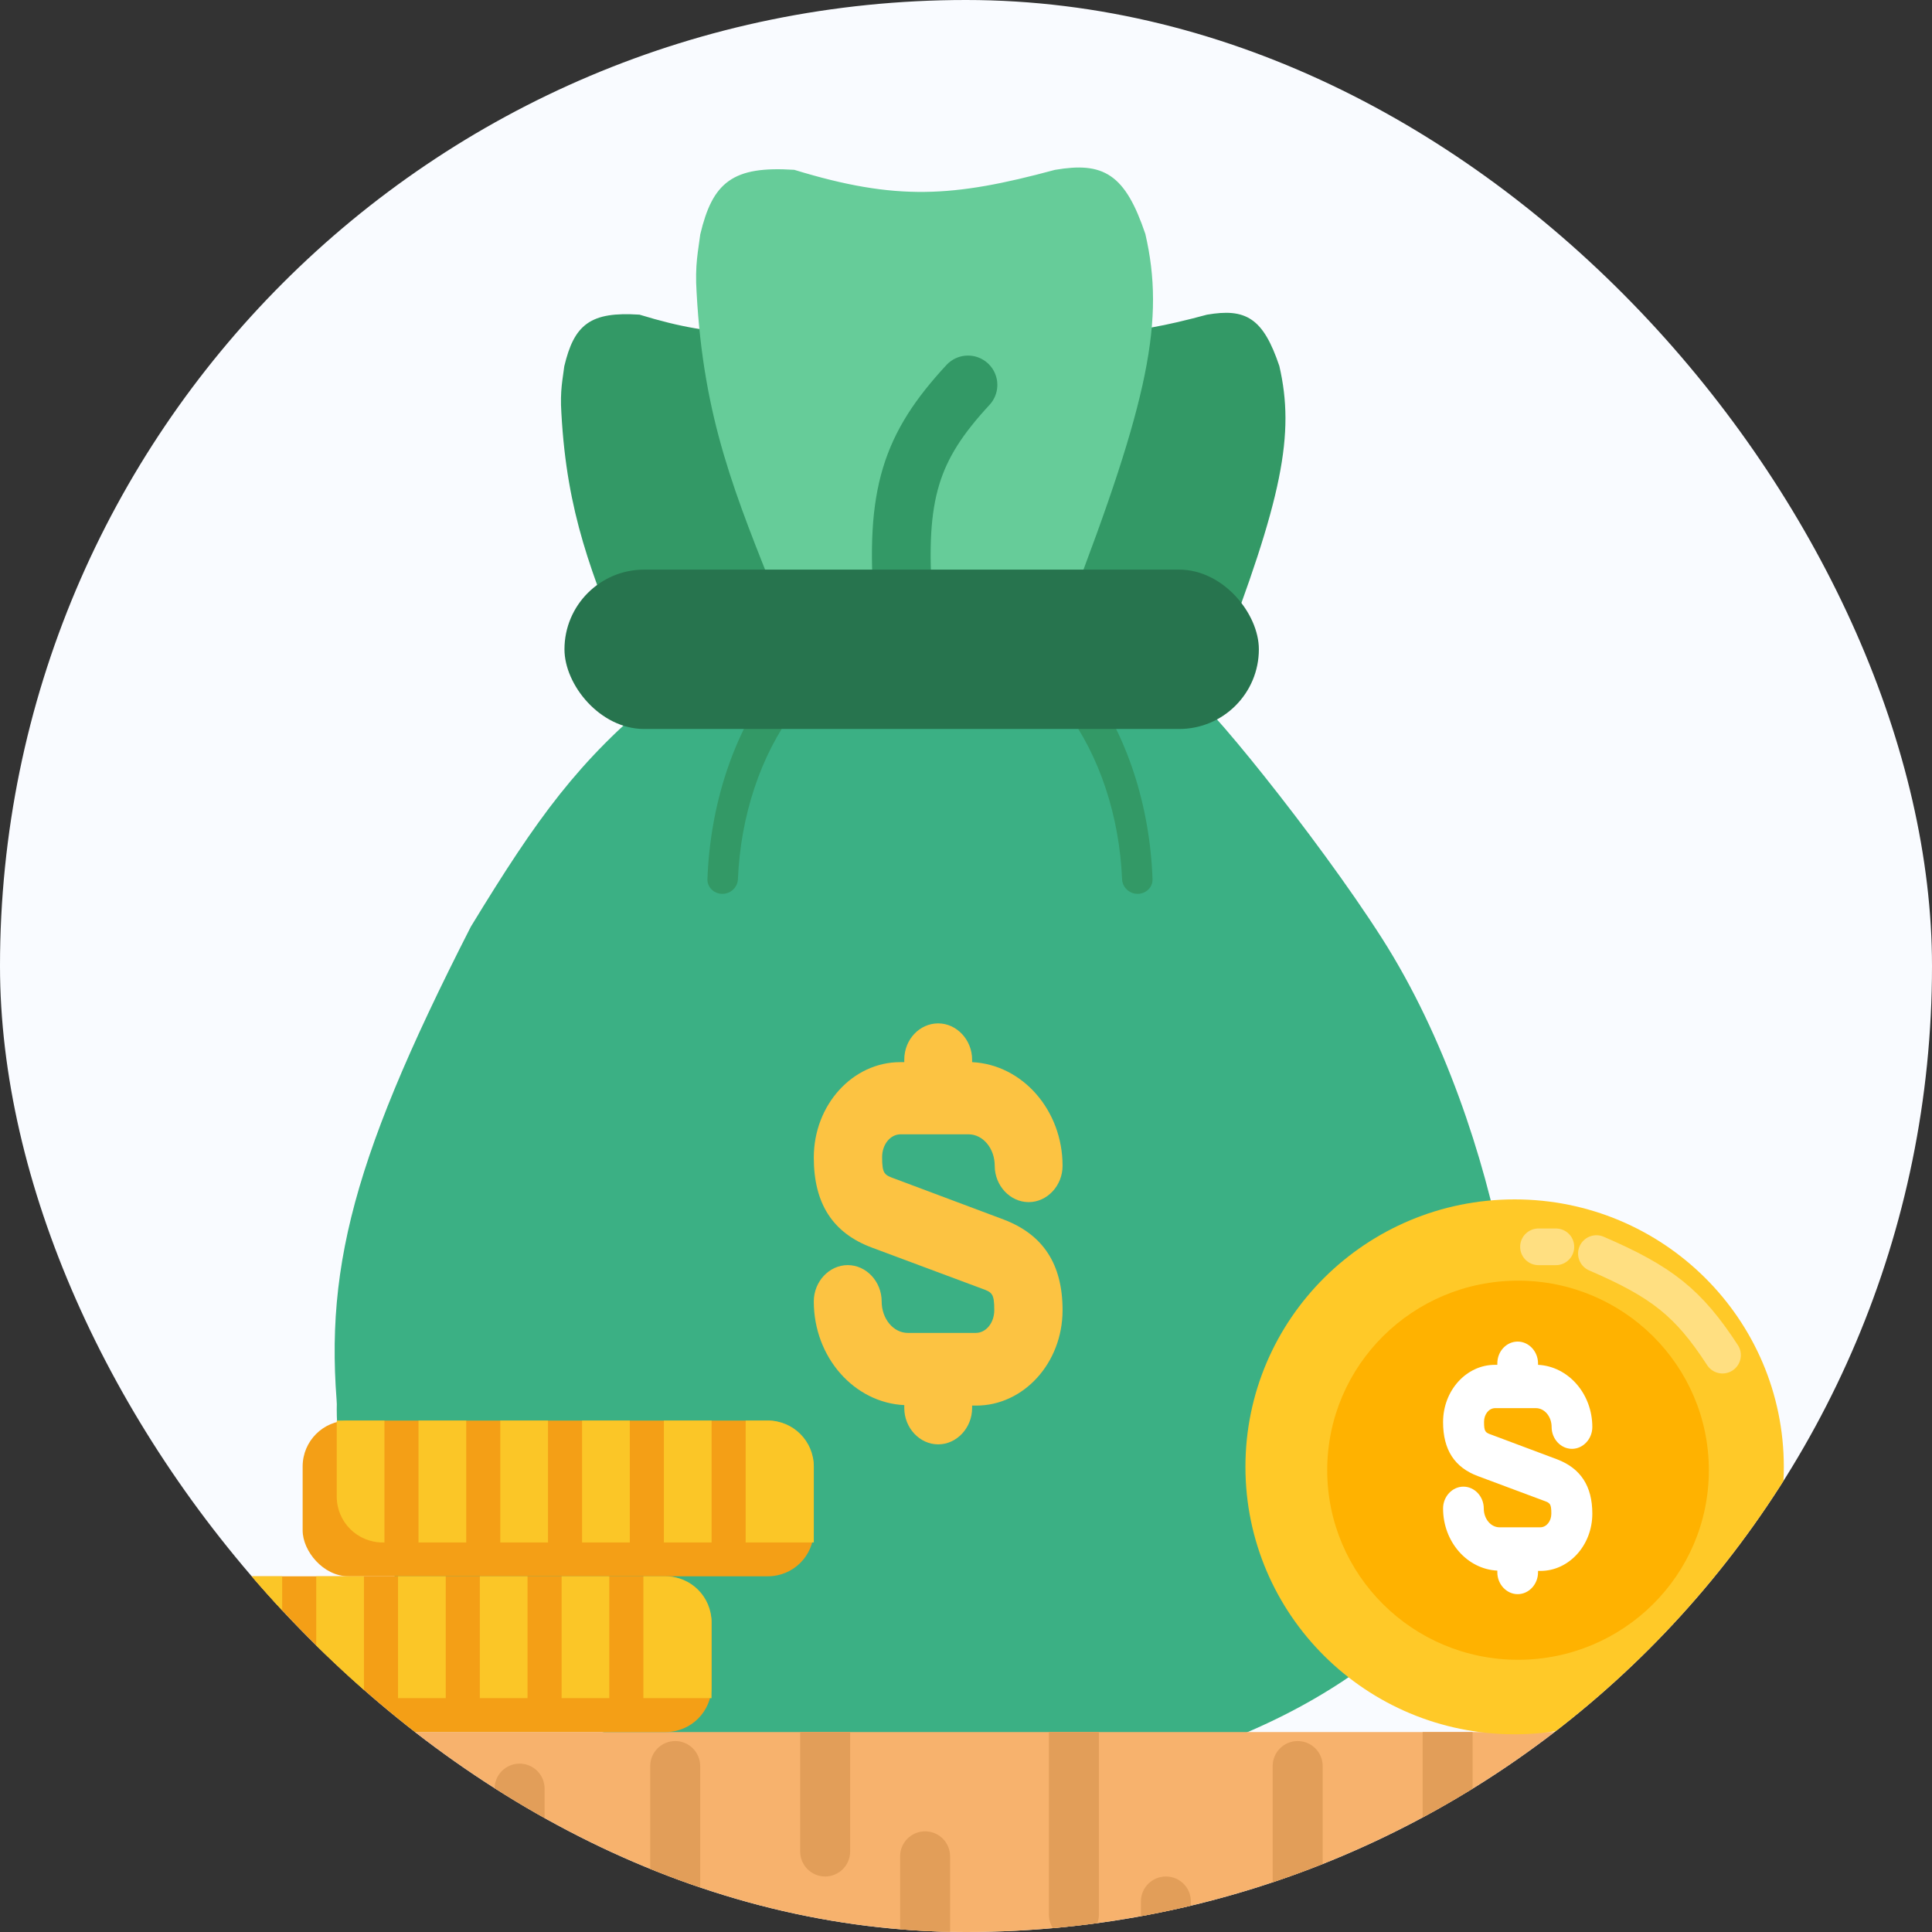 <svg width="60" height="60" viewBox="0 0 60 60" fill="none" xmlns="http://www.w3.org/2000/svg">
<rect x="0" y="0" width="60" height="60" fill="#333333" stroke="none"/>
<g clip-path="url(#clip0_291_1663)">
<rect width="60" height="60" rx="30" fill="#F9FBFF"/>
<path d="M28.673 12.823C28.844 15.94 29.605 17.774 30.724 20.56H37.77C39.741 15.447 40.123 13.474 39.643 11.39C39.151 9.939 38.657 9.665 37.502 9.862C34.96 10.549 33.535 10.639 30.992 9.862C29.512 9.768 29.061 10.145 28.762 11.39C28.715 11.786 28.627 12.129 28.673 12.823Z" fill="#339966" stroke="#339966" stroke-width="0.182" stroke-linecap="round"/>
<path d="M17.525 12.823C17.696 15.94 18.457 17.774 19.576 20.56H26.622C28.593 15.447 28.975 13.474 28.495 11.39C28.003 9.939 27.509 9.665 26.355 9.862C23.812 10.549 22.387 10.639 19.844 9.862C18.364 9.768 17.913 10.145 17.614 11.39C17.567 11.786 17.479 12.129 17.525 12.823Z" fill="#339966" stroke="#339966" stroke-width="0.182" stroke-linecap="round"/>
<path d="M14.723 28.833C10.841 36.437 10.065 39.881 10.71 44.833C33.639 55.679 44.372 52.322 46.495 44.594C47.713 44.222 46.705 35.275 42.816 29.191C40.795 26.03 37.118 21.515 36.908 21.669H20.52C18.045 23.721 16.809 25.409 14.723 28.833Z" fill="#3BB084" stroke="#3BB084" stroke-width="0.228"/>
<path d="M35.329 27.759C35.59 27.759 35.802 27.555 35.793 27.304C35.71 24.999 34.993 22.812 33.775 21.173C32.477 19.427 30.717 18.446 28.882 18.446C27.047 18.446 25.287 19.427 23.989 21.173C22.771 22.812 22.054 24.999 21.97 27.304C21.961 27.555 22.174 27.759 22.435 27.759C22.696 27.759 22.906 27.555 22.917 27.304C23 25.337 23.617 23.473 24.657 22.073C25.778 20.565 27.297 19.718 28.882 19.718C30.466 19.718 31.986 20.565 33.106 22.073C34.147 23.473 34.764 25.337 34.847 27.304C34.857 27.555 35.068 27.759 35.329 27.759Z" fill="#339966"/>
<path d="M21.748 9.088C21.962 12.985 22.913 15.277 24.312 18.76H33.119C35.583 12.369 36.061 9.903 35.46 7.297C34.845 5.483 34.228 5.141 32.785 5.387C29.606 6.246 27.825 6.359 24.646 5.387C22.796 5.27 22.233 5.741 21.86 7.297C21.8 7.793 21.69 8.221 21.748 9.088Z" fill="#66CC99" stroke="#66CC99" stroke-width="0.228" stroke-linecap="round"/>
<path d="M28.055 18.76C27.796 15.333 28.283 13.878 30.062 11.954" stroke="#339966" stroke-width="1.823" stroke-linecap="round"/>
<rect x="17.53" y="17.69" width="21.565" height="4.949" rx="2.475" fill="#27744E"/>
<ellipse cx="28.731" cy="43.767" rx="18.273" ry="11.985" fill="#3BB084"/>
<path d="M31.173 37.875L27.802 36.611C27.465 36.491 27.395 36.461 27.395 35.934C27.395 35.543 27.647 35.227 27.971 35.227H30.077C30.527 35.227 30.892 35.663 30.892 36.205C30.892 36.822 31.37 37.333 31.946 37.333C32.522 37.333 32.999 36.822 32.999 36.205C32.999 34.475 31.749 33.061 30.19 32.986V32.91C30.19 32.294 29.712 31.782 29.136 31.782C28.56 31.782 28.083 32.279 28.083 32.91V32.986H27.956C26.482 32.986 25.273 34.309 25.273 35.949C25.273 37.379 25.863 38.296 27.085 38.748L30.471 40.011C30.808 40.132 30.878 40.162 30.878 40.688C30.878 41.08 30.625 41.395 30.302 41.395H28.195C27.746 41.395 27.381 40.959 27.381 40.417C27.381 39.801 26.903 39.289 26.327 39.289C25.751 39.289 25.273 39.801 25.273 40.417C25.273 42.148 26.524 43.562 28.083 43.637V43.727C28.083 44.344 28.56 44.856 29.136 44.856C29.712 44.856 30.19 44.344 30.19 43.727V43.652H30.316C31.791 43.652 32.999 42.328 32.999 40.688C32.999 39.259 32.395 38.341 31.173 37.875Z" fill="#FCC342"/>
<path d="M58.291 53.79C58.291 55.649 55.31 57.431 50.005 58.746C44.699 60.06 37.503 60.799 30 60.799C22.497 60.799 15.301 60.06 9.995 58.746C4.689 57.431 1.709 55.649 1.709 53.79L58.291 53.79Z" fill="#F7B26D"/>
<ellipse cx="47.038" cy="45.554" rx="8.36" ry="8.306" fill="#FFC928"/>
<ellipse cx="47.144" cy="45.659" rx="5.926" ry="5.887" fill="#FFB200"/>
<path d="M48.355 45.32L46.333 44.562C46.13 44.49 46.088 44.472 46.088 44.156C46.088 43.921 46.24 43.731 46.434 43.731H47.698C47.968 43.731 48.187 43.993 48.187 44.318C48.187 44.688 48.473 44.995 48.819 44.995C49.164 44.995 49.451 44.688 49.451 44.318C49.451 43.28 48.701 42.432 47.765 42.386V42.341C47.765 41.971 47.479 41.664 47.133 41.664C46.788 41.664 46.501 41.962 46.501 42.341V42.386H46.425C45.54 42.386 44.816 43.181 44.816 44.165C44.816 45.022 45.17 45.573 45.903 45.844L47.934 46.602C48.136 46.674 48.178 46.692 48.178 47.008C48.178 47.243 48.027 47.432 47.833 47.432H46.569C46.299 47.432 46.08 47.171 46.08 46.846C46.08 46.475 45.793 46.169 45.448 46.169C45.102 46.169 44.816 46.475 44.816 46.846C44.816 47.884 45.566 48.732 46.501 48.777V48.831C46.501 49.202 46.788 49.508 47.133 49.508C47.479 49.508 47.765 49.202 47.765 48.831V48.786H47.841C48.726 48.786 49.451 47.992 49.451 47.008C49.451 46.151 49.089 45.6 48.355 45.32Z" fill="white"/>
<path d="M49.578 38.931C51.608 39.806 52.436 40.458 53.494 42.085" stroke="#FFDF81" stroke-width="1.139" stroke-linecap="round"/>
<path d="M47.779 38.721H48.319" stroke="#FFDF81" stroke-width="1.139" stroke-linecap="round"/>
<rect x="9.399" y="44.117" width="15.874" height="4.836" rx="1.424" fill="#F49F16"/>
<path d="M10.458 44.117H11.939V47.902H11.882C11.095 47.902 10.458 47.265 10.458 46.478V44.117Z" fill="#FBC627"/>
<path d="M12.997 44.117H14.479V47.902H12.997V44.117Z" fill="#FBC627"/>
<path d="M15.537 44.117H17.019V47.902H15.537V44.117Z" fill="#FBC627"/>
<path d="M18.077 44.117H19.559V47.902H18.077V44.117Z" fill="#FBC627"/>
<path d="M20.617 44.117H22.099V47.902H20.617V44.117Z" fill="#FBC627"/>
<path d="M23.157 44.117H23.849C24.636 44.117 25.273 44.755 25.273 45.541V47.902H23.157V44.117Z" fill="#FBC627"/>
<rect x="6.224" y="48.954" width="15.874" height="4.836" rx="1.424" fill="#F49F16"/>
<path d="M7.282 48.954H8.763V52.738H8.706C7.919 52.738 7.282 52.101 7.282 51.314V48.954Z" fill="#FBC627"/>
<path d="M9.821 48.954H11.303V52.738H9.821V48.954Z" fill="#FBC627"/>
<path d="M12.361 48.954H13.843V52.738H12.361V48.954Z" fill="#FBC627"/>
<path d="M14.901 48.954H16.383V52.738H14.901V48.954Z" fill="#FBC627"/>
<path d="M17.441 48.954H18.922V52.738H17.441V48.954Z" fill="#FBC627"/>
<path d="M19.981 48.954H20.673C21.46 48.954 22.097 49.591 22.097 50.378V52.738H19.981V48.954Z" fill="#FBC627"/>
<path d="M8.341 53.79H9.822V56.834C9.822 57.243 9.491 57.575 9.081 57.575C8.672 57.575 8.341 57.243 8.341 56.834V53.79Z" fill="#E29E59"/>
<path d="M32.575 53.79H34.127V59.462C34.127 59.891 33.78 60.238 33.351 60.238C32.922 60.238 32.575 59.891 32.575 59.462V53.79Z" fill="#E29E59"/>
<path d="M15.36 60.238H16.913V55.547C16.913 55.119 16.565 54.771 16.136 54.771C15.708 54.771 15.36 55.119 15.36 55.547V60.238Z" fill="#E29E59"/>
<path d="M24.85 53.79H26.402V57.499C26.402 57.928 26.054 58.276 25.626 58.276C25.197 58.276 24.85 57.928 24.85 57.499V53.79Z" fill="#E29E59"/>
<path d="M44.181 53.79H45.733V57.499C45.733 57.928 45.385 58.276 44.957 58.276C44.528 58.276 44.181 57.928 44.181 57.499V53.79Z" fill="#E29E59"/>
<path d="M49.542 59.537H51.094V55.828C51.094 55.399 50.747 55.051 50.318 55.051C49.89 55.051 49.542 55.399 49.542 55.828V59.537Z" fill="#E29E59"/>
<path d="M27.954 61.359H29.506V57.65C29.506 57.221 29.159 56.874 28.73 56.874C28.301 56.874 27.954 57.221 27.954 57.65V61.359Z" fill="#E29E59"/>
<path d="M35.432 61.359H36.984V59.051C36.984 58.623 36.637 58.276 36.209 58.276C35.78 58.276 35.432 58.623 35.432 59.051V61.359Z" fill="#E29E59"/>
<path d="M20.193 60.518H21.745V54.846C21.745 54.418 21.398 54.07 20.969 54.07C20.541 54.07 20.193 54.418 20.193 54.846V60.518Z" fill="#E29E59"/>
<path d="M39.524 60.518H41.077V54.846C41.077 54.418 40.729 54.07 40.3 54.07C39.872 54.07 39.524 54.418 39.524 54.846V60.518Z" fill="#E29E59"/>
<path d="M11.269 53.79H12.821V56.098C12.821 56.526 12.473 56.874 12.045 56.874C11.616 56.874 11.269 56.526 11.269 56.098V53.79Z" fill="#E29E59"/>
</g>
<defs>
<clipPath id="clip0_291_1663">
<rect width="60" height="60" rx="30" fill="white"/>
</clipPath>
</defs>
</svg>
